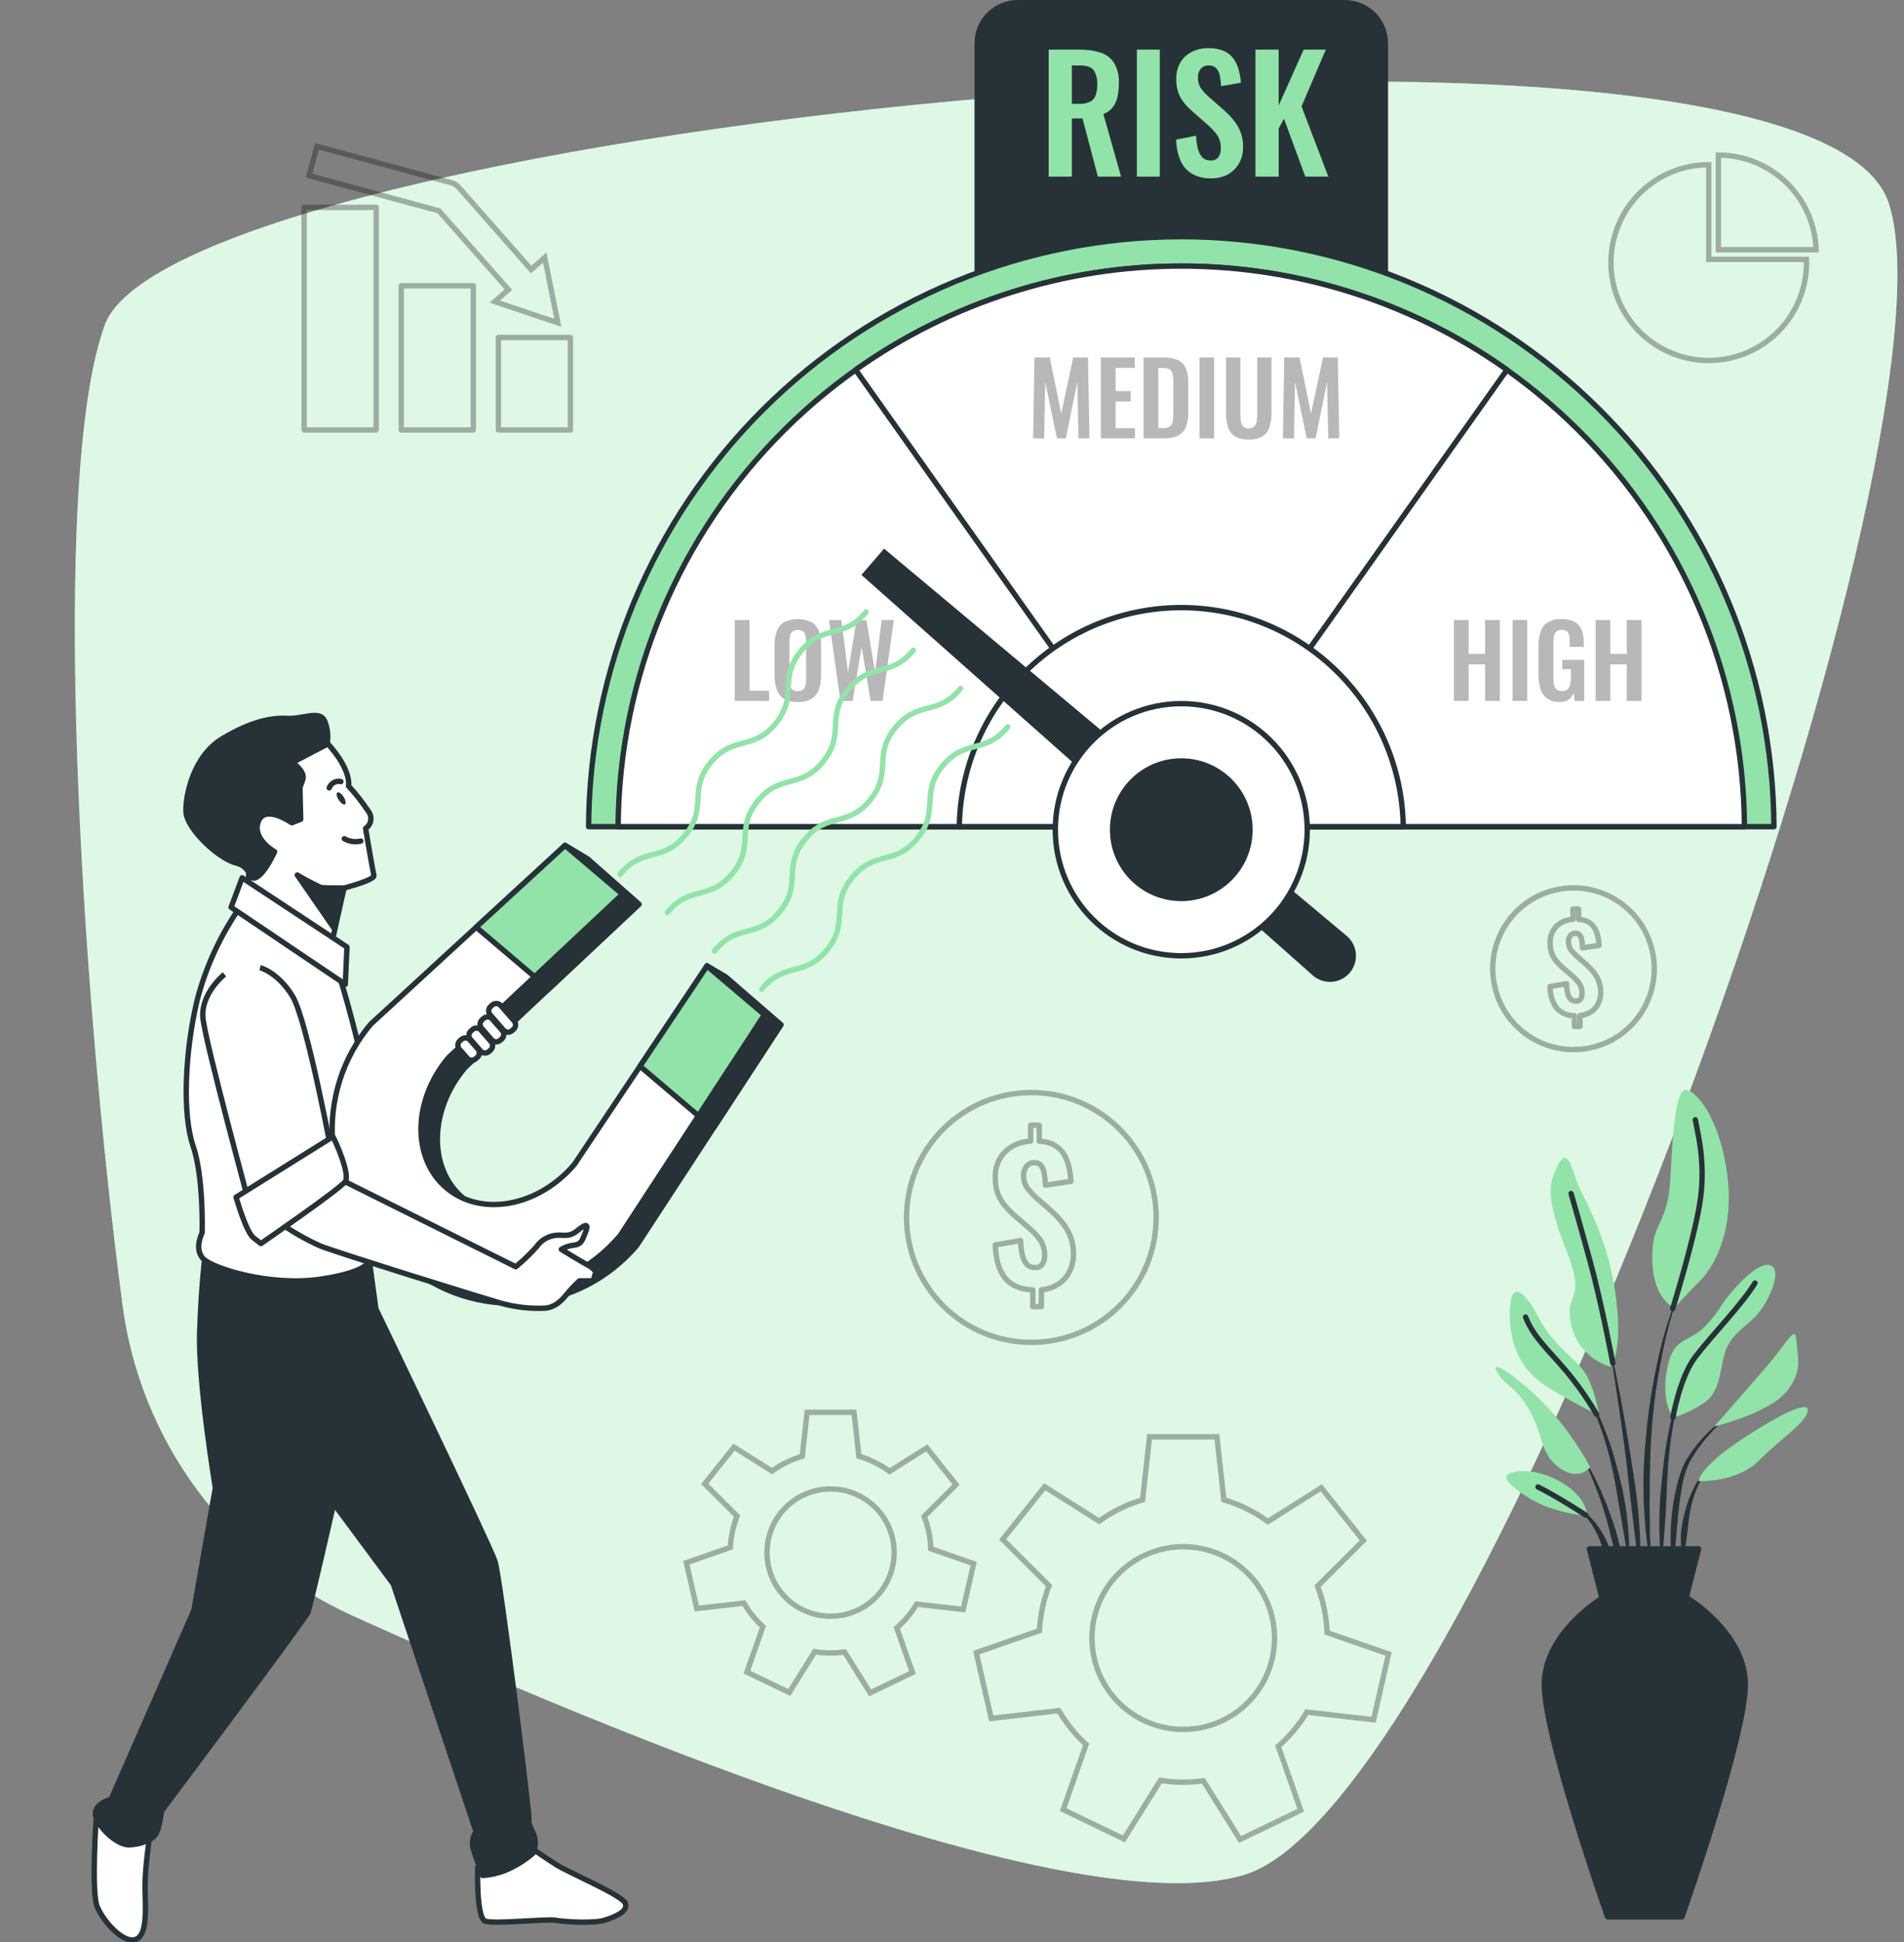 <svg width="355" height="362" viewBox="0 0 355 362" fill="none" xmlns="http://www.w3.org/2000/svg">
<rect x="0" y="0" width="355" height="362" fill="#808080" stroke="none"/>
<g clip-path="url(#clip0_1_2981)">
<path d="M22.82 243.039C24.432 255.547 29.203 267.438 36.682 277.59C44.161 287.742 54.102 295.82 65.567 301.062C114.784 323.356 201.234 358.969 232.133 349.394C276.327 335.699 366.948 83.258 352.154 37.868C337.361 -7.522 33.132 23.169 19.524 60.606C9.133 89.192 15.072 184.14 22.82 243.039Z" fill="#92E3A9"/>
<path opacity="0.7" d="M22.82 243.039C24.432 255.547 29.203 267.438 36.682 277.59C44.161 287.742 54.102 295.82 65.567 301.062C114.784 323.356 201.234 358.969 232.133 349.394C276.327 335.699 366.948 83.258 352.154 37.868C337.361 -7.522 33.132 23.169 19.524 60.606C9.133 89.192 15.072 184.14 22.82 243.039Z" fill="white"/>
<path d="M313.366 240.248C313.37 240.234 313.37 240.219 313.364 240.206C313.358 240.193 313.347 240.182 313.333 240.177C313.32 240.171 313.305 240.171 313.291 240.176C313.277 240.181 313.266 240.192 313.26 240.205C311.58 244.232 310.252 248.397 309.29 252.653C308.318 256.911 307.587 261.22 307.1 265.561L306.793 268.825C306.745 269.369 306.686 269.912 306.647 270.457L306.558 272.094C306.51 273.186 306.444 274.276 306.413 275.37L306.443 278.649L306.479 280.287C306.503 280.833 306.543 281.378 306.579 281.922C306.66 283.013 306.729 284.105 306.828 285.19C307.037 287.363 307.364 289.525 307.7 291.677C307.702 291.691 307.709 291.703 307.72 291.712C307.73 291.721 307.743 291.726 307.757 291.726C307.765 291.726 307.772 291.724 307.779 291.722C307.786 291.719 307.792 291.714 307.797 291.709C307.803 291.704 307.807 291.697 307.81 291.69C307.812 291.683 307.814 291.676 307.814 291.669C307.808 290.576 307.762 289.486 307.738 288.401C307.713 287.316 307.612 286.233 307.627 285.146C307.642 284.059 307.604 282.976 307.591 281.892L307.562 280.267L307.59 278.641L307.604 275.393L307.692 272.146L307.726 270.522C307.747 269.98 307.788 269.44 307.818 268.899L308.017 265.654C308.387 261.332 309 257.034 309.854 252.781C310.661 248.51 311.836 244.317 313.366 240.248Z" fill="#263238"/>
<path d="M313.831 257.236C313.835 257.222 313.834 257.207 313.827 257.193C313.821 257.18 313.809 257.17 313.795 257.164C313.781 257.16 313.766 257.161 313.752 257.168C313.738 257.174 313.728 257.186 313.723 257.2C311.867 262.62 310.634 268.234 310.047 273.933C309.758 276.776 309.441 279.622 309.4 282.481C309.329 285.341 309.43 288.202 309.703 291.049C309.705 291.063 309.711 291.075 309.72 291.084C309.73 291.093 309.742 291.099 309.755 291.1C309.763 291.101 309.77 291.101 309.777 291.099C309.785 291.096 309.791 291.093 309.797 291.088C309.803 291.083 309.808 291.078 309.812 291.071C309.815 291.064 309.817 291.057 309.818 291.049C310.148 288.203 310.35 285.364 310.545 282.526C310.741 279.688 310.774 276.844 310.959 274.006C311.139 271.174 311.477 268.355 311.972 265.561C312.437 262.754 313.058 259.975 313.831 257.236Z" fill="#263238"/>
<path d="M323.244 263.213C323.24 263.206 323.235 263.2 323.229 263.196C323.222 263.191 323.215 263.188 323.208 263.186C323.2 263.185 323.192 263.185 323.185 263.186C323.177 263.187 323.17 263.19 323.164 263.195C320.81 264.709 318.689 266.558 316.87 268.685C315.955 269.755 315.132 270.9 314.409 272.108L313.903 273.064L313.507 274.056C313.373 274.384 313.258 274.72 313.162 275.061C313.06 275.4 312.946 275.736 312.855 276.077C312.134 278.794 311.698 281.578 311.553 284.385C311.413 287.177 311.518 289.977 311.865 292.751C311.865 292.766 311.871 292.781 311.882 292.792C311.893 292.802 311.908 292.808 311.923 292.808C311.938 292.808 311.953 292.802 311.963 292.792C311.974 292.781 311.98 292.766 311.98 292.751L312.698 284.469C312.895 281.73 313.246 279.004 313.748 276.304C313.823 275.971 313.919 275.646 314.003 275.315C314.081 274.985 314.178 274.659 314.293 274.34L314.629 273.382L315.062 272.479C315.716 271.276 316.471 270.13 317.317 269.053C318.997 266.857 320.988 264.918 323.227 263.297C323.235 263.293 323.241 263.288 323.246 263.281C323.251 263.275 323.254 263.267 323.256 263.259C323.257 263.251 323.257 263.242 323.255 263.234C323.253 263.226 323.249 263.219 323.244 263.213Z" fill="#263238"/>
<path d="M318.688 273.853C317.465 274.746 316.482 275.929 315.827 277.295C315.138 278.638 314.602 280.054 314.226 281.516C314.113 281.877 314.024 282.243 313.946 282.61L313.686 283.711C313.549 284.45 313.456 285.197 313.409 285.948C313.399 286.7 313.377 287.45 313.428 288.199C313.484 288.95 313.582 289.696 313.723 290.436C313.726 290.447 313.731 290.457 313.739 290.465C313.748 290.473 313.758 290.479 313.769 290.481C313.784 290.484 313.8 290.481 313.813 290.473C313.825 290.464 313.834 290.451 313.838 290.436C314.01 289.71 314.143 288.975 314.234 288.234C314.351 287.506 314.464 286.779 314.551 286.051C314.658 285.33 314.753 284.609 314.809 283.882C314.91 283.164 314.963 282.427 315.12 281.721C315.373 280.287 315.785 278.886 316.348 277.543C316.854 276.173 317.677 274.942 318.751 273.952L318.759 273.945C318.77 273.935 318.777 273.922 318.779 273.908C318.781 273.893 318.777 273.879 318.768 273.867C318.76 273.856 318.747 273.848 318.733 273.845C318.719 273.842 318.704 273.845 318.692 273.853H318.688Z" fill="#263238"/>
<path d="M305.488 282.15C305.178 278.472 304.571 274.832 303.999 271.194C303.426 267.556 302.791 263.928 302.126 260.307C301.437 256.69 300.717 253.08 299.937 249.483C299.934 249.468 299.925 249.456 299.913 249.448C299.9 249.439 299.885 249.436 299.871 249.438C299.863 249.44 299.856 249.442 299.85 249.447C299.844 249.451 299.838 249.456 299.834 249.462C299.83 249.468 299.827 249.476 299.825 249.483C299.823 249.49 299.823 249.498 299.825 249.505C300.453 253.129 301.022 256.764 301.559 260.403C302.111 264.04 302.631 267.678 303.094 271.324C303.558 274.971 303.894 278.628 304.35 282.27L305.694 293.215C305.696 293.228 305.703 293.241 305.713 293.25C305.723 293.259 305.736 293.265 305.749 293.266C305.757 293.266 305.764 293.265 305.771 293.262C305.779 293.26 305.785 293.256 305.791 293.251C305.796 293.246 305.801 293.239 305.804 293.233C305.807 293.226 305.809 293.218 305.809 293.211C305.851 292.289 305.853 291.366 305.875 290.441C305.883 289.518 305.837 288.598 305.821 287.674C305.783 285.827 305.626 283.989 305.488 282.15Z" fill="#263238"/>
<path d="M303.284 282.096C303.087 280.641 302.82 279.193 302.542 277.749L302.026 275.603C301.858 274.887 301.697 274.17 301.488 273.463C300.755 270.612 299.816 267.817 298.678 265.102L298.238 264.09L297.748 263.1C297.437 262.434 297.06 261.799 296.703 261.16C295.981 259.873 295.089 258.689 294.051 257.641C294.04 257.632 294.025 257.627 294.011 257.628C293.997 257.629 293.983 257.635 293.973 257.645C293.963 257.655 293.957 257.669 293.956 257.683C293.956 257.697 293.961 257.711 293.97 257.722L293.975 257.728C294.941 258.813 295.756 260.024 296.399 261.327C296.722 261.98 297.056 262.62 297.33 263.298L297.761 264.298L298.143 265.32C299.161 268.045 299.98 270.84 300.592 273.684C300.928 275.098 301.15 276.54 301.424 277.968L301.767 280.123C301.892 280.839 302.045 281.551 302.146 282.272C302.375 283.71 302.64 285.143 302.89 286.582C303.113 288.024 303.376 289.465 303.68 290.905C303.683 290.918 303.69 290.93 303.7 290.938C303.711 290.947 303.723 290.952 303.737 290.952C303.752 290.952 303.767 290.946 303.777 290.935C303.788 290.925 303.795 290.91 303.795 290.895C303.801 289.426 303.767 287.957 303.692 286.489C303.61 285.017 303.436 283.558 303.284 282.096Z" fill="#263238"/>
<path d="M300.242 282.284C299.561 280.355 298.774 278.467 297.916 276.615C297.048 274.768 296.071 272.976 294.988 271.247C294.98 271.234 294.967 271.224 294.952 271.221C294.937 271.218 294.921 271.22 294.908 271.228C294.901 271.232 294.895 271.237 294.89 271.243C294.885 271.249 294.882 271.256 294.88 271.264C294.878 271.272 294.878 271.279 294.879 271.287C294.88 271.295 294.883 271.302 294.887 271.309C295.831 273.102 296.665 274.951 297.386 276.845C298.132 278.725 298.804 280.634 299.367 282.572C299.931 284.511 300.354 286.483 300.869 288.428C301.41 290.368 301.848 292.335 302.446 294.304C302.449 294.316 302.456 294.326 302.466 294.334C302.476 294.342 302.488 294.346 302.501 294.347C302.508 294.347 302.516 294.345 302.523 294.342C302.53 294.34 302.536 294.335 302.542 294.33C302.547 294.325 302.551 294.318 302.554 294.311C302.557 294.304 302.559 294.297 302.559 294.289C302.583 292.236 302.392 290.186 301.988 288.172C301.565 286.166 300.982 284.196 300.242 282.284Z" fill="#263238"/>
<path d="M300.116 288.71C299.742 287.507 299.198 286.364 298.501 285.315C297.849 284.239 297.057 283.254 296.145 282.388C295.68 281.968 295.179 281.589 294.648 281.256C294.125 280.915 293.553 280.656 292.952 280.488C292.938 280.485 292.924 280.487 292.912 280.494C292.9 280.501 292.891 280.512 292.886 280.525C292.882 280.538 292.882 280.553 292.887 280.565C292.892 280.578 292.902 280.589 292.915 280.595H292.921C294.005 281.116 294.966 281.863 295.739 282.785C296.523 283.684 297.184 284.685 297.702 285.76C298.26 286.815 298.548 287.983 299.033 289.074C299.247 289.632 299.46 290.193 299.708 290.75C299.916 291.332 300.163 291.899 300.446 292.448C300.451 292.457 300.458 292.464 300.467 292.47C300.475 292.476 300.485 292.479 300.495 292.479C300.503 292.48 300.511 292.479 300.518 292.476C300.526 292.473 300.532 292.469 300.538 292.464C300.544 292.459 300.548 292.452 300.552 292.445C300.555 292.438 300.557 292.431 300.557 292.423C300.576 291.796 300.553 291.168 300.487 290.544C300.394 289.932 300.264 289.32 300.116 288.71Z" fill="#263238"/>
<path d="M300.344 254.747C298.508 254.234 296.847 253.229 295.541 251.84C294.235 250.451 293.333 248.732 292.932 246.868C291.543 240.38 296.02 243.161 292.006 232.964C287.991 222.768 288.918 220.451 290.309 217.516C291.7 214.581 292.471 215.508 293.702 219.37C294.934 223.233 299.415 229.256 301.113 240.534C302.812 251.812 300.344 254.747 300.344 254.747Z" fill="#92E3A9"/>
<path d="M312.233 243.778C312.233 243.778 308.218 242.388 308.064 234.819C307.91 227.249 310.998 228.793 311.457 219.37C311.917 209.948 312.538 203.304 314.237 203.149C315.935 202.995 320.413 207.784 321.957 218.289C323.501 228.794 319.95 235.749 316.862 238.835C313.773 241.92 312.233 243.778 312.233 243.778Z" fill="#92E3A9"/>
<path d="M298.182 263.861C298.182 263.861 297.256 258.299 295.403 255.674C293.55 253.048 289.536 250.73 286.911 245.632C284.286 240.534 281.352 238.063 281.507 245.323C281.661 252.584 284.9 256.291 288.918 258.763C292.936 261.235 298.182 263.861 298.182 263.861Z" fill="#92E3A9"/>
<path d="M296.484 273.439C294.033 268.918 290.967 264.758 287.374 261.08C281.97 255.826 277.646 253.202 279.19 255.826C280.734 258.45 282.584 258.297 285.212 262.932C287.84 267.567 287.065 270.965 290.771 273.591C294.477 276.216 296.484 273.439 296.484 273.439Z" fill="#92E3A9"/>
<path d="M296.02 282.554C295.866 282.091 295.712 278.691 290.462 275.911C285.212 273.13 280.271 274.213 280.889 275.602C281.506 276.991 284.749 279.31 287.991 280.699C290.579 281.654 293.276 282.277 296.02 282.554Z" fill="#92E3A9"/>
<path d="M311.924 264.17C311.924 264.17 309.608 261.234 310.843 255.056C312.079 248.877 314.858 250.421 317.946 247.177C321.034 243.932 320.417 243.47 323.504 240.07C326.592 236.671 329.372 234.816 330.607 236.209C331.842 237.602 329.99 241.925 328.136 244.396C326.283 246.867 323.35 248.104 321.96 251.193C320.571 254.283 321.188 259.227 317.637 261.54C314.086 263.854 311.924 264.17 311.924 264.17Z" fill="#92E3A9"/>
<path d="M319.644 265.87C319.644 265.87 325.203 259.535 329.217 254.901C333.232 250.267 334.776 246.713 334.93 249.803C335.085 252.892 336.32 255.364 333.078 259.381C329.835 263.398 319.644 265.87 319.644 265.87Z" fill="#92E3A9"/>
<path d="M316.711 276.065C316.711 276.065 316.556 273.593 325.355 267.877C334.155 262.162 337.862 261.08 336.936 263.398C336.01 265.715 332.149 268.032 327.98 272.203C323.811 276.374 316.711 276.065 316.711 276.065Z" fill="#92E3A9"/>
<path d="M300.711 254.089C300.711 254.089 298.645 243.006 296.484 235.127C294.323 227.249 292.929 222.46 292.929 222.46" stroke="#263238" stroke-linecap="round" stroke-linejoin="round"/>
<path d="M311.878 243.895C311.878 243.895 315.63 231.883 316.865 224.622C318.1 217.362 316.711 211.955 316.093 208.711" stroke="#263238" stroke-linecap="round" stroke-linejoin="round"/>
<path d="M297.695 263.63C296.033 260.769 294.129 258.056 292.006 255.519C288.612 251.502 285.984 249.34 284.44 245.477" stroke="#263238" stroke-linecap="round" stroke-linejoin="round"/>
<path d="M311.924 264.17C311.924 264.17 313.16 256.755 316.093 252.892C319.027 249.03 324.894 243.006 327.21 239.144" stroke="#263238" stroke-linecap="round" stroke-linejoin="round"/>
<path d="M295.658 282.385C295.658 282.385 290.462 279 286.757 277.147" stroke="#263238" stroke-linecap="round" stroke-linejoin="round"/>
<path d="M325.407 313.526C325.061 304.149 314.65 297.902 314.65 297.902H298.694C298.694 297.902 288.284 304.149 287.937 313.526C287.59 322.903 299.733 357.273 299.733 357.273H313.606C313.606 357.273 325.755 322.897 325.407 313.526Z" fill="#263238" stroke="#263238" stroke-linecap="round" stroke-linejoin="round"/>
<path d="M316.704 288.682H296.344L298.693 297.897H314.354L316.704 288.682Z" fill="#263238" stroke="#263238" stroke-linecap="round" stroke-linejoin="round"/>
<g opacity="0.3">
<path d="M243.66 319.104L256.102 320.531L258.898 308.276L247.436 304.288C247.327 301.324 246.727 298.399 245.659 295.633L254.188 287.131L246.351 277.303L236.397 283.588C233.914 281.778 231.138 280.41 228.19 279.543L226.891 267.805H214.334L213.034 279.543C210.128 280.398 207.388 281.742 204.931 283.516L194.778 277.105L186.945 286.932L195.598 295.557C194.553 298.233 193.946 301.059 193.8 303.929L182.02 308.027L184.815 320.282L197.419 318.837C198.786 321.183 200.5 323.308 202.502 325.142L198.228 337.287L209.548 342.742L216.366 331.838C219.012 332.263 221.706 332.287 224.358 331.911L231.2 342.852L242.52 337.398L238.33 325.491C240.426 323.65 242.224 321.496 243.66 319.104ZM203.598 305.314C203.597 301.946 204.594 298.654 206.464 295.853C208.333 293.053 210.991 290.87 214.101 289.58C217.21 288.291 220.632 287.953 223.934 288.61C227.235 289.266 230.268 290.888 232.649 293.269C235.029 295.65 236.65 298.684 237.307 301.987C237.964 305.29 237.627 308.714 236.339 311.826C235.051 314.937 232.869 317.597 230.071 319.468C227.272 321.339 223.981 322.337 220.615 322.337C216.102 322.337 211.773 320.543 208.582 317.35C205.391 314.157 203.598 309.826 203.598 305.31V305.314Z" stroke="black" stroke-miterlimit="10"/>
<path d="M170.917 298.982L179.589 299.976L181.537 291.437L173.552 288.659C173.476 286.594 173.057 284.556 172.312 282.628L178.255 276.705L172.797 269.857L165.861 274.237C164.131 272.975 162.197 272.021 160.143 271.417L159.238 263.239H150.484L149.58 271.417C147.554 272.013 145.645 272.949 143.934 274.186L136.859 269.72L131.401 276.567L137.431 282.576C136.702 284.441 136.279 286.41 136.178 288.409L127.97 291.265L129.918 299.804L138.699 298.797C139.652 300.431 140.847 301.912 142.242 303.19L139.264 311.652L147.151 315.452L151.901 307.853C153.745 308.149 155.622 308.166 157.47 307.903L162.237 315.527L170.124 311.728L167.205 303.432C168.665 302.149 169.917 300.648 170.917 298.982ZM143.005 289.374C143.005 287.027 143.701 284.734 145.004 282.783C146.307 280.833 148.159 279.313 150.326 278.415C152.493 277.518 154.877 277.283 157.176 277.741C159.476 278.199 161.589 279.329 163.247 280.988C164.905 282.648 166.034 284.761 166.491 287.063C166.949 289.364 166.714 291.749 165.816 293.917C164.919 296.084 163.399 297.937 161.449 299.24C159.499 300.544 157.207 301.239 154.862 301.239C153.304 301.239 151.762 300.933 150.324 300.336C148.885 299.74 147.577 298.866 146.476 297.764C145.375 296.662 144.502 295.354 143.906 293.914C143.311 292.475 143.004 290.932 143.005 289.374Z" stroke="black" stroke-miterlimit="10"/>
</g>
<g opacity="0.3">
<path d="M208.748 243.378C217.834 234.286 217.834 219.546 208.748 210.455C199.661 201.363 184.928 201.363 175.841 210.455C166.754 219.546 166.754 234.286 175.841 243.378C184.928 252.469 199.661 252.469 208.748 243.378Z" stroke="black" stroke-linecap="round" stroke-linejoin="round"/>
<path d="M192.564 243.537V240.426C190.268 240.337 188.552 239.601 187.416 238.219C186.279 236.836 185.666 234.773 185.577 232.03L190.29 231.228C190.312 232.168 190.43 233.104 190.642 234.021C190.767 234.646 191.062 235.224 191.494 235.692C191.69 235.878 191.921 236.023 192.174 236.118C192.427 236.213 192.696 236.256 192.965 236.245C193.241 236.276 193.52 236.23 193.771 236.112C194.022 235.994 194.235 235.808 194.387 235.576C194.648 235.107 194.78 234.577 194.77 234.04C194.806 233.029 194.532 232.031 193.985 231.18C193.372 230.314 192.647 229.532 191.829 228.855L188.987 226.413C188.367 225.84 187.786 225.225 187.248 224.574C186.726 223.933 186.314 223.209 186.029 222.432C185.709 221.519 185.556 220.557 185.577 219.589C185.523 218.694 185.655 217.796 185.962 216.953C186.27 216.111 186.748 215.34 187.366 214.689C188.673 213.469 190.376 212.762 192.162 212.699V209.722H193.764V212.699C194.803 212.719 195.821 213.001 196.722 213.519C197.453 213.959 198.058 214.581 198.477 215.325C198.885 216.068 199.178 216.869 199.346 217.7C199.52 218.521 199.631 219.354 199.681 220.192L194.9 220.894C194.886 220.16 194.819 219.427 194.7 218.703C194.628 218.164 194.421 217.652 194.098 217.215C193.932 217.029 193.724 216.887 193.491 216.8C193.258 216.712 193.008 216.682 192.761 216.713C192.482 216.709 192.206 216.774 191.958 216.903C191.71 217.031 191.498 217.219 191.34 217.449C191.019 217.91 190.85 218.459 190.855 219.021C190.811 219.906 191.071 220.779 191.591 221.496C192.1 222.141 192.658 222.745 193.262 223.302L196.037 225.711C196.773 226.381 197.455 227.107 198.076 227.885C198.703 228.67 199.21 229.544 199.581 230.478C199.975 231.519 200.167 232.626 200.146 233.739C200.161 234.856 199.914 235.961 199.426 236.966C198.958 237.923 198.243 238.738 197.355 239.325C196.398 239.945 195.299 240.313 194.162 240.395V243.539L192.564 243.537Z" stroke="black" stroke-linecap="round" stroke-linejoin="round"/>
</g>
<g opacity="0.3">
<path d="M296.875 195.214C304.964 193.284 309.959 185.158 308.03 177.064C306.101 168.971 297.979 163.974 289.89 165.904C281.8 167.833 276.806 175.959 278.734 184.053C280.663 192.147 288.785 197.144 296.875 195.214Z" stroke="black" stroke-width="1" stroke-linecap="round" stroke-linejoin="round"/>
<path d="M293.543 191.314V189.303C292.917 189.322 292.295 189.204 291.72 188.957C291.144 188.711 290.63 188.341 290.212 187.874C289.389 186.705 288.971 185.299 289.022 183.87L292.072 183.352C292.086 183.96 292.162 184.565 292.299 185.158C292.38 185.562 292.571 185.937 292.851 186.24C292.977 186.36 293.127 186.454 293.29 186.515C293.454 186.577 293.628 186.605 293.802 186.598C293.981 186.618 294.161 186.588 294.323 186.511C294.486 186.435 294.624 186.315 294.722 186.165C294.892 185.861 294.978 185.517 294.971 185.169C294.994 184.515 294.816 183.87 294.463 183.319C294.066 182.758 293.596 182.253 293.067 181.815L291.228 180.235C290.828 179.864 290.452 179.466 290.104 179.045C289.766 178.63 289.499 178.162 289.314 177.66C289.108 177.069 289.009 176.446 289.022 175.82C288.987 175.241 289.072 174.66 289.272 174.115C289.471 173.569 289.78 173.071 290.18 172.65C291.025 171.86 292.127 171.403 293.283 171.362V169.437H294.322V171.362C294.994 171.376 295.652 171.558 296.236 171.892C296.707 172.178 297.097 172.581 297.367 173.061C297.632 173.542 297.823 174.06 297.933 174.597C298.045 175.128 298.117 175.667 298.149 176.209L295.056 176.663C295.047 176.188 295.004 175.715 294.926 175.246C294.88 174.897 294.746 174.566 294.537 174.283C294.429 174.163 294.295 174.071 294.144 174.015C293.994 173.959 293.832 173.94 293.672 173.959C293.492 173.957 293.313 173.999 293.153 174.082C292.992 174.165 292.855 174.286 292.752 174.435C292.545 174.734 292.435 175.089 292.439 175.452C292.41 176.025 292.578 176.59 292.915 177.054C293.244 177.471 293.606 177.862 293.996 178.223L295.792 179.781C296.268 180.214 296.709 180.684 297.111 181.187C297.516 181.695 297.844 182.261 298.084 182.865C298.34 183.538 298.465 184.254 298.452 184.975C298.462 185.697 298.302 186.412 297.987 187.063C297.684 187.682 297.221 188.208 296.646 188.589C296.027 188.99 295.316 189.228 294.581 189.281V191.314H293.543Z" stroke="black" stroke-linecap="round" stroke-linejoin="round"/>
</g>
<g opacity="0.3">
<path d="M336.818 48.342H318.596V30.698C314.99 30.698 311.464 31.767 308.466 33.772C305.467 35.777 303.13 38.626 301.75 41.96C300.37 45.293 300.009 48.961 300.712 52.5C301.416 56.039 303.153 59.29 305.703 61.841C308.253 64.392 311.502 66.13 315.039 66.834C318.576 67.538 322.242 67.177 325.574 65.796C328.906 64.415 331.754 62.077 333.757 59.077C335.761 56.077 336.83 52.549 336.83 48.941C336.83 48.743 336.825 48.54 336.818 48.342Z" stroke="black" stroke-miterlimit="10"/>
<path d="M338.612 46.548H320.39V28.903C325.122 28.903 329.669 30.744 333.069 34.037C336.47 37.33 338.457 41.816 338.612 46.548Z" stroke="black" stroke-miterlimit="10"/>
</g>
<g opacity="0.3">
<path d="M70.142 38.651H56.708V80.145H70.142V38.651Z" stroke="black" stroke-linecap="round" stroke-linejoin="round"/>
<path d="M88.25 53.262H74.816V80.145H88.25V53.262Z" stroke="black" stroke-linecap="round" stroke-linejoin="round"/>
<path d="M106.358 62.904H92.923V80.145H106.358V62.904Z" stroke="black" stroke-linecap="round" stroke-linejoin="round"/>
<path d="M104.015 60.175L101.563 48.008L99.031 50.242L85.529 34.92C85.163 34.504 84.682 34.205 84.147 34.059L59.101 27.273L57.622 32.736L81.846 39.299L94.792 53.984L92.26 56.218L104.015 60.175Z" stroke="black" stroke-miterlimit="10"/>
</g>
<path d="M250.734 0H189.762C185.307 0 181.696 3.613 181.696 8.07V67.904C181.696 72.361 185.307 75.974 189.762 75.974H250.734C255.189 75.974 258.8 72.361 258.8 67.904V8.07C258.8 3.613 255.189 0 250.734 0Z" fill="#263238"/>
<path d="M330.753 154.08H109.744C109.902 124.861 121.614 96.892 142.32 76.287C163.027 55.682 191.044 44.115 220.248 44.115C249.453 44.115 277.47 55.682 298.177 76.287C318.883 96.892 330.595 124.861 330.753 154.08Z" fill="#92E3A9" stroke="#263238" stroke-linejoin="round"/>
<path d="M325.251 154.08H115.246C115.4 126.318 126.53 99.746 146.205 80.17C165.881 60.593 192.5 49.605 220.248 49.605C247.996 49.605 274.616 60.593 294.292 80.17C313.967 99.746 325.097 126.318 325.251 154.08Z" fill="white" stroke="#263238" stroke-linejoin="round"/>
<path d="M280.977 68.922L220.656 154.081L220.252 154.646L219.849 154.081L159.528 68.93C177.279 56.346 198.497 49.587 220.251 49.586C242.006 49.585 263.224 56.341 280.977 68.922Z" fill="white" stroke="#263238" stroke-linejoin="round"/>
<path d="M261.635 154.08H178.862C179.014 143.198 183.441 132.814 191.186 125.172C198.931 117.531 209.371 113.247 220.248 113.247C231.126 113.247 241.566 117.531 249.311 125.172C257.056 132.814 261.483 143.198 261.635 154.08Z" fill="white" stroke="#263238" stroke-linejoin="round"/>
<path d="M251.646 181.322C251.228 181.806 250.719 182.204 250.147 182.491C249.575 182.778 248.952 182.949 248.313 182.994C247.675 183.039 247.034 182.957 246.428 182.753C245.821 182.55 245.261 182.228 244.779 181.807L160.618 107.156L164.836 102.256L251.11 174.456C251.597 174.87 251.998 175.377 252.289 175.947C252.58 176.517 252.756 177.139 252.806 177.777C252.855 178.415 252.779 179.057 252.58 179.665C252.381 180.274 252.063 180.836 251.646 181.322Z" fill="#263238"/>
<path d="M220.249 178.142C233.22 178.142 243.734 167.623 243.734 154.646C243.734 141.669 233.22 131.149 220.249 131.149C207.279 131.149 196.764 141.669 196.764 154.646C196.764 167.623 207.279 178.142 220.249 178.142Z" fill="white" stroke="#263238" stroke-linejoin="round"/>
<path d="M220.248 167.458C227.321 167.458 233.055 161.721 233.055 154.645C233.055 147.568 227.321 141.832 220.248 141.832C213.176 141.832 207.442 147.568 207.442 154.645C207.442 161.721 213.176 167.458 220.248 167.458Z" fill="#263238" stroke="#263238" stroke-linejoin="round"/>
<g opacity="0.28">
<path d="M136.998 130.643V115.563H139.752V128.739H143.398V130.638L136.998 130.643Z" fill="black"/>
<path d="M148.738 130.847C147.85 130.891 146.967 130.685 146.189 130.252C145.555 129.853 145.076 129.248 144.831 128.539C144.541 127.689 144.402 126.794 144.422 125.896V120.251C144.401 119.362 144.54 118.477 144.831 117.636C145.079 116.941 145.559 116.353 146.189 115.97C146.991 115.59 147.866 115.393 148.753 115.393C149.639 115.393 150.515 115.59 151.316 115.97C151.943 116.357 152.422 116.944 152.674 117.636C152.972 118.475 153.113 119.362 153.092 120.251V125.91C153.111 126.8 152.97 127.686 152.674 128.526C152.422 129.23 151.944 129.832 151.316 130.239C150.532 130.682 149.638 130.893 148.738 130.847ZM148.738 128.818C149.102 128.849 149.463 128.742 149.752 128.52C149.981 128.301 150.135 128.014 150.19 127.701C150.267 127.329 150.304 126.95 150.301 126.569V119.625C150.305 119.245 150.268 118.865 150.19 118.493C150.133 118.19 149.979 117.912 149.752 117.703C149.46 117.487 149.1 117.384 148.738 117.414C148.386 117.389 148.036 117.491 147.753 117.703C147.521 117.91 147.364 118.188 147.306 118.493C147.228 118.865 147.191 119.245 147.195 119.625V126.569C147.192 126.949 147.226 127.328 147.296 127.701C147.346 128.015 147.5 128.304 147.733 128.52C148.02 128.74 148.378 128.847 148.738 128.82V128.818Z" fill="black"/>
<path d="M156.701 130.643L154.562 115.563H156.869L158.116 125.337L159.679 115.6H161.558L163.158 125.337L164.386 115.563H166.656L164.555 130.642H162.322L160.647 120.534L158.99 130.643H156.701Z" fill="black"/>
</g>
<g opacity="0.28">
<path d="M271.088 130.643V115.563H273.823V121.874H276.893V115.563H279.647V130.642H276.893V123.828H273.822V130.642L271.088 130.643Z" fill="black"/>
<path d="M282.029 130.643V115.563H284.745V130.642L282.029 130.643Z" fill="black"/>
<path d="M290.848 130.847C290.013 130.892 289.186 130.67 288.485 130.214C287.883 129.767 287.442 129.137 287.228 128.418C286.958 127.528 286.83 126.6 286.848 125.67V120.606C286.829 119.662 286.954 118.72 287.219 117.813C287.433 117.079 287.897 116.444 288.532 116.017C289.317 115.561 290.22 115.344 291.127 115.394C291.977 115.354 292.823 115.533 293.584 115.915C294.179 116.249 294.642 116.778 294.895 117.413C295.18 118.171 295.316 118.978 295.295 119.787V120.569H292.671V119.712C292.677 119.294 292.643 118.877 292.569 118.465C292.525 118.163 292.381 117.885 292.16 117.674C291.871 117.469 291.518 117.373 291.165 117.404C290.975 117.387 290.783 117.41 290.602 117.47C290.421 117.531 290.255 117.629 290.114 117.758C289.885 118.018 289.742 118.344 289.705 118.689C289.647 119.108 289.62 119.531 289.624 119.955V126.266C289.617 126.722 289.661 127.178 289.755 127.624C289.816 127.964 289.986 128.275 290.239 128.509C290.526 128.73 290.883 128.839 291.244 128.816C291.615 128.841 291.983 128.721 292.267 128.481C292.52 128.226 292.692 127.902 292.76 127.55C292.861 127.085 292.908 126.611 292.9 126.135V124.72H291.284V122.992H295.379V130.643H293.61L293.406 129.154C293.219 129.633 292.908 130.054 292.503 130.373C292.021 130.715 291.438 130.882 290.848 130.847Z" fill="black"/>
<path d="M297.508 130.643V115.563H300.244V121.874H303.314V115.563H306.066V130.642H303.313V123.828H300.243V130.642L297.508 130.643Z" fill="black"/>
</g>
<path d="M195.525 32.92V9.251H201.19C202.561 9.217 203.928 9.41 205.236 9.821C206.275 10.153 207.164 10.839 207.748 11.761C208.378 12.903 208.676 14.198 208.61 15.501C208.619 16.365 208.531 17.228 208.347 18.072C208.198 18.776 207.894 19.439 207.458 20.012C207.002 20.576 206.402 21.005 205.721 21.255L209.022 32.913H204.695L201.834 22.073H199.847V32.92H195.525ZM199.847 19.361H201.19C201.876 19.391 202.56 19.266 203.191 18.996C203.683 18.758 204.065 18.339 204.258 17.827C204.493 17.166 204.603 16.468 204.581 15.767C204.648 14.829 204.418 13.894 203.925 13.094C203.487 12.501 202.654 12.204 201.427 12.204H199.847V19.361Z" fill="#92E3A9"/>
<path d="M211.968 32.92V9.251H216.232V32.92H211.968Z" fill="#92E3A9"/>
<path d="M225.838 33.241C224.598 33.285 223.368 32.998 222.276 32.408C221.314 31.846 220.557 30.991 220.114 29.968C219.589 28.719 219.311 27.379 219.297 26.024L223.006 25.296C223.031 26.114 223.144 26.927 223.342 27.721C223.476 28.327 223.768 28.886 224.189 29.342C224.387 29.535 224.623 29.684 224.882 29.782C225.14 29.88 225.416 29.924 225.692 29.912C225.973 29.941 226.257 29.898 226.517 29.788C226.778 29.678 227.006 29.505 227.182 29.284C227.489 28.811 227.642 28.255 227.62 27.691C227.658 26.792 227.413 25.903 226.92 25.15C226.382 24.412 225.753 23.744 225.05 23.162L222.071 20.533C221.268 19.853 220.591 19.037 220.071 18.122C219.544 17.109 219.287 15.976 219.326 14.835C219.275 14.039 219.395 13.241 219.677 12.495C219.96 11.749 220.397 11.072 220.962 10.509C222.199 9.444 223.8 8.899 225.43 8.99C226.381 8.96 227.327 9.134 228.205 9.501C228.907 9.812 229.516 10.301 229.971 10.919C230.418 11.541 230.749 12.239 230.949 12.979C231.169 13.776 231.306 14.594 231.359 15.419L227.678 16.062C227.649 15.394 227.566 14.73 227.431 14.075C227.34 13.563 227.107 13.087 226.759 12.701C226.569 12.525 226.346 12.391 226.102 12.305C225.859 12.22 225.6 12.185 225.342 12.204C225.065 12.187 224.787 12.234 224.531 12.343C224.275 12.452 224.047 12.62 223.867 12.832C223.518 13.277 223.337 13.831 223.357 14.396C223.328 15.087 223.501 15.772 223.853 16.367C224.253 16.962 224.735 17.498 225.283 17.961L228.234 20.561C229.212 21.384 230.054 22.355 230.731 23.439C231.45 24.643 231.809 26.027 231.768 27.428C231.787 28.479 231.53 29.517 231.023 30.438C230.536 31.304 229.818 32.017 228.949 32.498C227.994 33.011 226.922 33.267 225.838 33.241Z" fill="#92E3A9"/>
<path d="M234.079 32.92V9.251H238.402V19.653L243.075 9.251H247.195L242.671 19.829L247.666 32.92H243.371L239.4 22.137L238.407 23.949V32.921L234.079 32.92Z" fill="#92E3A9"/>
<g opacity="0.28">
<path d="M192.62 81.708L192.88 66.629H195.727L197.866 77.073L200.099 66.629H202.853L203.132 81.708H201.085L200.862 71.228L198.723 81.708H197.066L194.885 71.191L194.681 81.708H192.62Z" fill="black"/>
<path d="M205.253 81.708V66.629H211.579V68.569H208.007V72.907H210.816V74.823H208.007V79.812H211.619V81.71L205.253 81.708Z" fill="black"/>
<path d="M213.216 81.708V66.629H216.771C217.755 66.584 218.736 66.755 219.646 67.132C220.312 67.445 220.837 67.997 221.115 68.679C221.432 69.523 221.581 70.422 221.552 71.323V76.834C221.579 77.762 221.431 78.687 221.115 79.56C220.845 80.26 220.327 80.835 219.66 81.177C218.788 81.571 217.835 81.753 216.879 81.707L213.216 81.708ZM215.97 79.791H216.807C217.285 79.833 217.763 79.715 218.166 79.456C218.452 79.207 218.632 78.857 218.668 78.479C218.736 77.957 218.767 77.431 218.761 76.905V71.134C218.772 70.641 218.729 70.148 218.631 69.664C218.6 69.498 218.537 69.34 218.444 69.2C218.351 69.059 218.231 68.938 218.091 68.845C217.682 68.641 217.226 68.551 216.77 68.585H215.97V79.791Z" fill="black"/>
<path d="M223.657 81.708V66.629H226.373V81.708H223.657Z" fill="black"/>
<path d="M232.827 81.913C231.918 81.965 231.013 81.752 230.223 81.299C229.601 80.887 229.145 80.267 228.939 79.549C228.686 78.666 228.567 77.75 228.585 76.831V66.629H231.265V77.147C231.263 77.593 231.294 78.038 231.357 78.479C231.4 78.85 231.552 79.2 231.795 79.484C232.086 79.73 232.455 79.865 232.837 79.865C233.218 79.865 233.588 79.73 233.879 79.484C234.111 79.194 234.259 78.847 234.307 78.479C234.377 78.038 234.411 77.593 234.409 77.147V66.629H237.069V76.831C237.087 77.75 236.968 78.666 236.716 79.549C236.511 80.265 236.059 80.885 235.441 81.299C234.648 81.754 233.74 81.967 232.827 81.913Z" fill="black"/>
<path d="M239.19 81.708L239.451 66.629H242.298L244.438 77.073L246.67 66.629H249.424L249.703 81.708H247.657L247.434 71.228L245.293 81.708H243.637L241.461 71.191L241.256 81.708H239.19Z" fill="black"/>
</g>
<path d="M115.619 162.956C119.827 157.763 123.593 160.817 127.802 155.623C132.01 150.429 128.246 147.373 132.456 142.178C136.666 136.983 140.432 140.036 144.642 134.84C148.852 129.644 145.087 126.589 149.298 121.392C153.508 116.195 157.274 119.25 161.484 114.053" stroke="#92E3A9" stroke-linecap="round" stroke-linejoin="round"/>
<path d="M124.421 170.095C128.63 164.902 132.395 167.956 136.603 162.762C140.812 157.569 137.048 154.512 141.258 149.316C145.468 144.12 149.234 147.175 153.444 141.979C157.654 136.783 153.889 133.728 158.1 128.531C162.311 123.334 166.076 126.389 170.287 121.192" stroke="#92E3A9" stroke-linecap="round" stroke-linejoin="round"/>
<path d="M133.223 177.235C137.431 172.041 141.197 175.095 145.406 169.901C149.614 164.708 145.85 161.652 150.059 156.456C154.269 151.259 158.035 154.314 162.245 149.118C166.456 143.922 162.691 140.867 166.902 135.671C171.112 130.474 174.878 133.528 179.088 128.332" stroke="#92E3A9" stroke-linecap="round" stroke-linejoin="round"/>
<path d="M142.025 184.374C146.233 179.18 149.999 182.234 154.207 177.041C158.416 171.847 154.652 168.791 158.862 163.595C163.072 158.399 166.838 161.453 171.048 156.257C175.258 151.061 171.493 148.007 175.703 142.81C179.913 137.613 183.68 140.667 187.891 135.471" stroke="#92E3A9" stroke-linecap="round" stroke-linejoin="round"/>
<path d="M17.939 338.763C17.939 338.763 17.013 352.505 18.093 355.282C19.173 358.059 23.03 362.383 25.345 361.457C27.66 360.53 27.041 355.128 27.041 351.422C27.041 347.717 27.967 342.16 27.967 341.237C27.967 340.314 17.939 338.763 17.939 338.763Z" fill="white" stroke="#263238" stroke-linejoin="round"/>
<path d="M89.07 348.026C89.07 348.026 88.762 357.443 90.459 358.061C92.157 358.679 101.878 357.598 103.575 357.907C105.273 358.215 110.673 358.524 112.679 357.907C114.685 357.289 117.308 356.209 116.536 354.664C115.764 353.12 105.889 348.953 103.729 347.563C101.57 346.174 97.711 343.549 97.711 343.549L89.07 348.026Z" fill="white" stroke="#263238" stroke-linejoin="round"/>
<path d="M38.306 233.477C38.306 233.477 37.535 238.881 37.226 248.298C36.918 257.715 40.157 277.317 40.157 277.317L36.146 300.166L20.715 335.364C20.715 335.364 17.011 336.29 17.937 338.759C18.863 341.227 22.103 343.851 23.954 343.851C25.805 343.851 28.275 343.079 29.044 341.845C29.813 340.611 30.125 337.522 30.125 337.522C30.125 337.522 56.972 301.706 57.433 300.471C57.893 299.235 62.216 280.248 62.216 280.248L73.325 295.222L88.757 341.378C88.426 341.872 88.213 342.434 88.132 343.022C88.052 343.611 88.108 344.21 88.294 344.773C88.911 346.781 89.991 349.56 89.991 349.56C91.419 349.466 92.824 349.154 94.157 348.633C96.069 347.842 97.84 346.747 99.403 345.391C99.785 344.518 99.893 343.549 99.712 342.613C99.403 341.069 98.477 340.451 98.631 339.218C98.786 337.984 93.231 293.984 92.305 291.052C91.379 288.119 70.087 243.966 70.087 243.966L68.544 232.697C58.783 236.054 48.227 236.326 38.306 233.477Z" fill="#263238" stroke="#263238" stroke-linejoin="round"/>
<path d="M59.911 137.346C59.911 137.346 53.823 134.971 48.886 136.233C43.948 137.495 36.298 144.259 36.857 148.233C37.416 152.207 46.459 160.9 46.459 160.9L46.113 168.841L61.892 175.656L64.139 165.51C64.139 165.51 69.935 164.028 69.714 163.166C69.493 162.303 68.163 154.41 68.163 154.41C68.41 154.246 68.621 154.034 68.784 153.787C68.947 153.54 69.059 153.262 69.112 152.971C69.166 152.68 69.161 152.381 69.097 152.092C69.032 151.803 68.911 151.53 68.739 151.289C67.609 149.596 66.354 147.992 64.983 146.489C64.983 146.489 65.778 143.203 59.911 137.346Z" fill="white" stroke="#263238" stroke-linecap="round" stroke-linejoin="round"/>
<path d="M64.139 165.51C64.139 165.51 60.428 165.529 59.819 165.407C58.315 164.714 56.85 163.94 55.429 163.089L62.258 172.972L64.139 165.51Z" fill="#263238" stroke="#263238" stroke-linecap="round" stroke-linejoin="round"/>
<path d="M64.065 148.521C64.454 149.129 64.566 149.753 64.314 149.913C64.063 150.073 63.546 149.71 63.158 149.104C62.769 148.499 62.657 147.872 62.908 147.712C63.159 147.551 63.676 147.912 64.065 148.521Z" fill="#263238"/>
<path d="M63.562 145.673C63.117 145.573 62.652 145.637 62.251 145.853C61.85 146.069 61.541 146.423 61.38 146.849" stroke="#263238" stroke-linecap="round" stroke-linejoin="round"/>
<path d="M67.276 156.759C66.231 157.02 65.125 156.861 64.194 156.317" stroke="#263238" stroke-linecap="round" stroke-linejoin="round"/>
<path d="M60.958 138.745L54.505 142.118C54.505 142.118 56.986 143.772 56.456 145.28L55.927 146.789L56.065 152.702L54.403 153.356C54.403 153.356 49.386 149.834 48.168 153.12C46.95 156.407 51.207 158.75 51.207 158.75C51.207 158.75 49.453 162.63 47.846 163.499C46.238 164.368 47.137 161.621 43.963 160.831C40.788 160.041 34.794 154.481 34.672 151.309C34.55 148.137 36.122 140.871 41.478 137.67C46.835 134.47 50.54 133.752 53.55 133.897C56.561 134.043 59.541 132.31 60.519 134.347C61.101 135.736 61.254 137.268 60.958 138.745Z" fill="#263238" stroke="#263238" stroke-linecap="round" stroke-linejoin="round"/>
<path d="M44.943 168.792C41.182 174.119 38.411 180.081 36.765 186.392C34.45 196.118 33.987 207.696 35.993 213.562C37.999 219.429 37.69 229.772 37.69 229.772C37.69 229.772 36.147 232.706 37.844 234.558C39.542 236.409 50.342 239.807 59.755 238.417C69.167 237.028 69.476 234.712 69.939 233.169C70.401 231.626 70.247 210.629 68.242 201.212C66.706 193.865 64.801 186.6 62.533 179.445C61.143 175.277 44.943 168.792 44.943 168.792Z" fill="white" stroke="#263238" stroke-linejoin="round"/>
<path d="M45.144 163.613L64.691 176.512L64.382 183.459L43.089 169.101L45.144 163.613Z" fill="white" stroke="#263238" stroke-linejoin="round"/>
<path d="M145.595 191.001L135.31 182.102L131.819 180.037L110.166 218.872C103.453 226.794 92.759 228.756 86.282 223.259C79.805 217.763 79.996 206.886 86.71 198.967L119.127 168.543L109.553 160.103L105.352 157.578L72.219 192.721C67.001 198.888 64.445 206.876 65.11 214.928C65.775 222.981 69.609 230.439 75.767 235.666C81.926 240.892 89.907 243.458 97.956 242.801C106.005 242.143 113.464 238.316 118.694 232.159L145.595 191.001Z" fill="#263238" stroke="#263238" stroke-linejoin="round"/>
<path d="M135.31 182.102L131.819 180.037L120.669 200.035L130.22 207.97L133.153 210.034L145.595 191.001L135.31 182.102Z" fill="#263238" stroke="#263238" stroke-linecap="round" stroke-linejoin="round"/>
<path d="M99.681 182.053L102.196 184.435L119.129 168.543L109.553 160.103L105.352 157.578L94.509 169.08L99.681 182.053Z" fill="#263238" stroke="#263238" stroke-linecap="round" stroke-linejoin="round"/>
<path d="M142.534 189.13L131.819 180.037L107.109 217.002C100.396 224.924 89.702 226.885 83.225 221.388C76.748 215.891 76.938 205.016 83.651 197.096L116.07 166.672L105.354 157.579L69.159 190.85C66.571 193.903 64.609 197.436 63.385 201.248C62.162 205.06 61.701 209.075 62.028 213.065C62.356 217.055 63.466 220.942 65.295 224.503C67.124 228.064 69.635 231.229 72.687 233.819C75.739 236.408 79.27 238.371 83.08 239.595C86.89 240.82 90.903 241.281 94.891 240.953C98.879 240.625 102.764 239.515 106.323 237.685C109.882 235.855 113.046 233.342 115.634 230.289L142.534 189.13Z" fill="white" stroke="#263238" stroke-linejoin="round"/>
<path d="M130.221 207.97L142.534 189.13L131.82 180.037L119.327 198.725L130.221 207.97Z" fill="#92E3A9" stroke="#263238" stroke-linejoin="round"/>
<path d="M99.681 182.053L116.07 166.672L105.354 157.579L88.786 172.808L99.681 182.053Z" fill="#92E3A9" stroke="#263238" stroke-linejoin="round"/>
<path d="M62.686 219.429L96.166 236.101C97.546 234.969 98.835 233.73 100.023 232.397C100.441 231.784 100.99 231.272 101.631 230.898C102.271 230.524 102.987 230.298 103.726 230.235C105.114 230.081 106.04 230.698 107.738 229.309C109.435 227.919 109.744 228.228 109.126 229.772C108.509 231.316 108.355 231.934 106.966 232.088C106.148 232.174 105.358 232.437 104.652 232.86C104.652 232.86 108.663 235.329 109.589 235.793C110.515 236.256 111.286 237.028 110.978 237.49C110.67 237.953 110.978 238.725 110.052 238.725H108.046C107.155 239.533 106.329 240.411 105.577 241.35C104.343 242.893 103.109 243.665 101.72 243.819C98.911 243.958 96.098 243.646 93.388 242.893C90.147 241.968 63.299 233.631 59.751 232.242C56.926 230.974 54.237 229.422 51.727 227.61L62.686 219.429Z" fill="white" stroke="#263238" stroke-linejoin="round"/>
<path d="M41.855 181.605C41.855 181.605 37.38 185.155 37.843 189.787C38.306 194.418 46.793 225.604 46.793 225.604L62.071 216.187C62.071 216.187 57.287 190.097 54.51 185.62C51.733 181.142 48.492 180.371 48.492 180.371" fill="white"/>
<path d="M41.855 181.605C41.855 181.605 37.38 185.155 37.843 189.787C38.306 194.418 46.793 225.604 46.793 225.604L62.071 216.187C62.071 216.187 57.287 190.097 54.51 185.62C51.733 181.142 48.492 180.371 48.492 180.371" stroke="#263238" stroke-linejoin="round"/>
<path d="M62.071 211.864L44.015 223.134C44.015 223.134 45.867 229.618 47.255 230.699L48.644 231.779C48.644 231.779 63.456 221.59 64.382 220.201C65.308 218.811 62.531 212.636 62.071 211.864Z" fill="white" stroke="#263238" stroke-linejoin="round"/>
<path d="M91.794 187.312L91.498 187.571C91.034 187.975 90.985 188.68 91.389 189.144L93.878 192.002C94.282 192.466 94.986 192.515 95.451 192.11L95.747 191.851C96.212 191.447 96.26 190.742 95.856 190.278L93.368 187.42C92.963 186.956 92.259 186.907 91.794 187.312Z" fill="white" stroke="#263238" stroke-linejoin="round"/>
<path d="M90.193 189.807L89.897 190.065C89.432 190.47 89.384 191.175 89.788 191.639L91.669 193.8C92.074 194.264 92.778 194.313 93.242 193.908L93.539 193.65C94.003 193.245 94.052 192.541 93.647 192.076L91.766 189.915C91.362 189.451 90.658 189.402 90.193 189.807Z" fill="white" stroke="#263238" stroke-linejoin="round"/>
<path d="M88.114 191.887L87.817 192.146C87.353 192.551 87.304 193.255 87.709 193.72L89.59 195.881C89.994 196.345 90.698 196.394 91.163 195.989L91.459 195.731C91.924 195.326 91.972 194.621 91.568 194.157L89.687 191.996C89.282 191.531 88.578 191.483 88.114 191.887Z" fill="white" stroke="#263238" stroke-linejoin="round"/>
<path d="M86.053 193.717L85.756 193.976C85.292 194.381 85.243 195.085 85.647 195.55L87.113 197.233C87.517 197.698 88.222 197.747 88.686 197.342L88.983 197.083C89.447 196.679 89.496 195.974 89.091 195.51L87.626 193.826C87.221 193.361 86.517 193.313 86.053 193.717Z" fill="white" stroke="#263238" stroke-linejoin="round"/>
</g>
<defs>
<clipPath id="clip0_1_2981">
<rect width="355" height="362" fill="white"/>
</clipPath>
</defs>
</svg>
